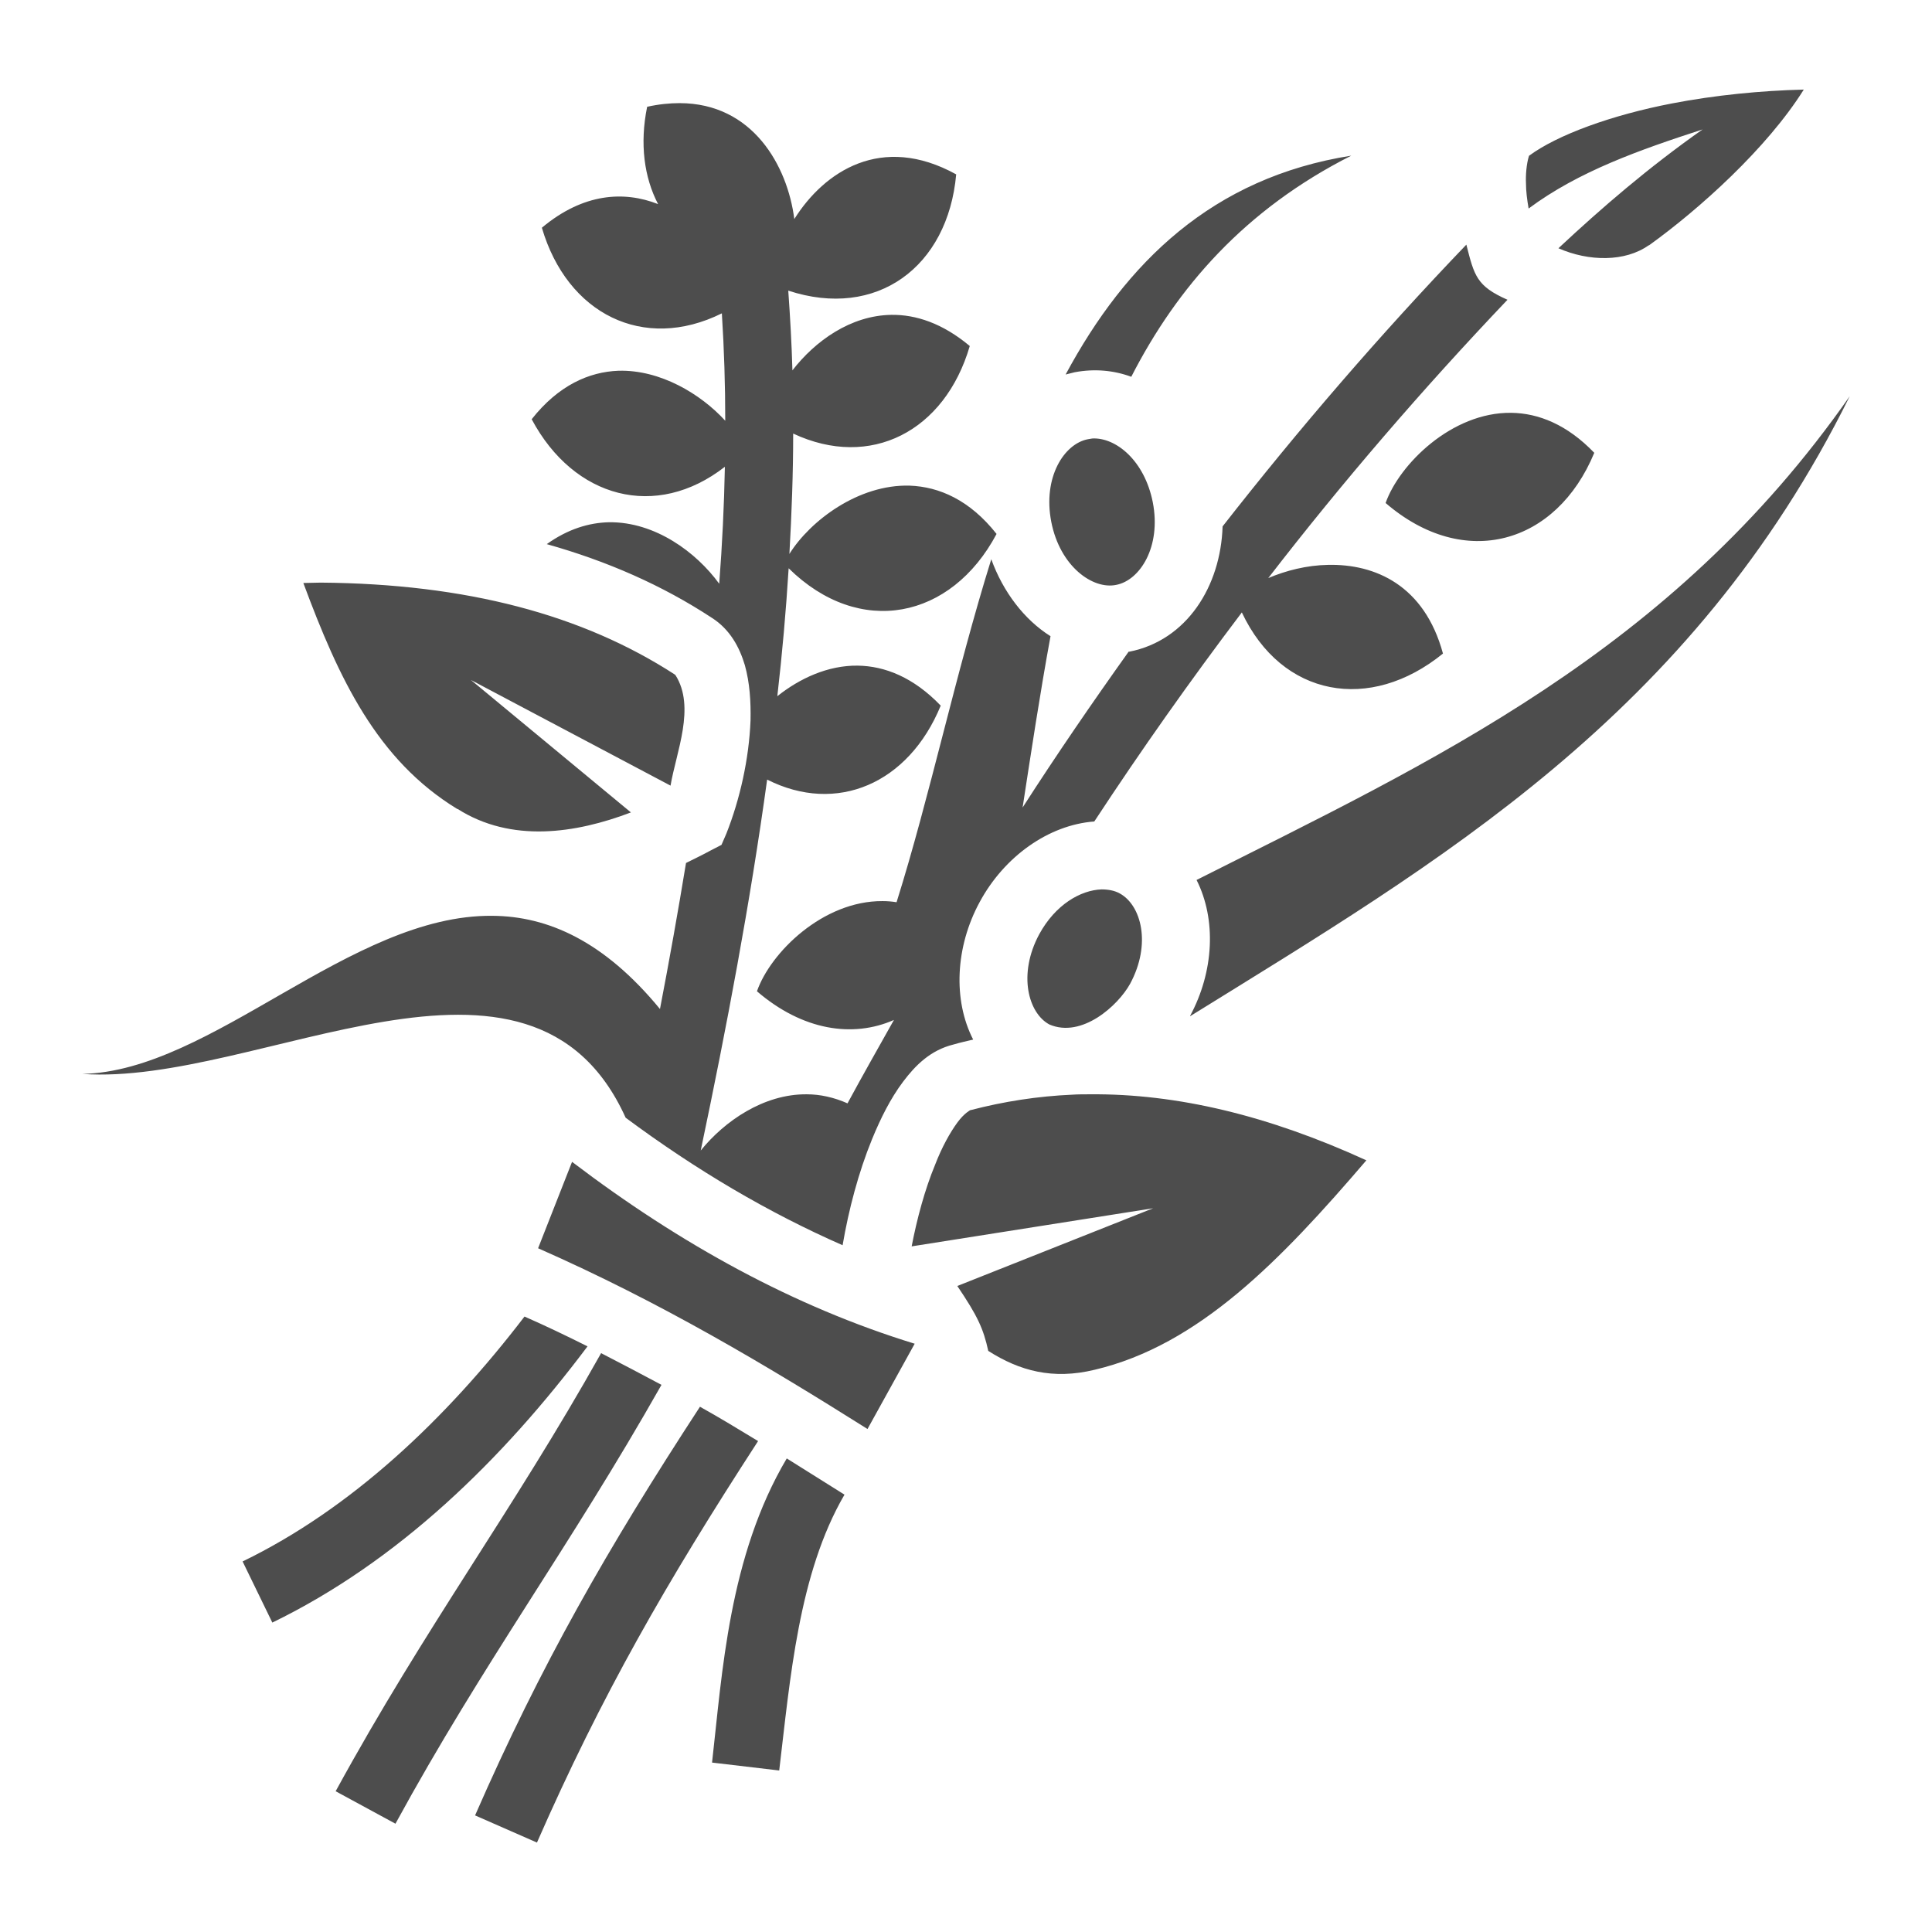 <?xml version="1.0" encoding="UTF-8" standalone="no"?>
<svg
   style="height: 512px; width: 512px;"
   viewBox="0 0 512 512"
   width="512" height="512"
   version="1.1"
   id="svg1"
   sodipodi:docname="herbs-bundle.svg"
   inkscape:version="1.3.2 (091e20ef0f, 2023-11-25, custom)"
   xmlns:inkscape="http://www.inkscape.org/namespaces/inkscape"
   xmlns:sodipodi="http://sodipodi.sourceforge.net/DTD/sodipodi-0.dtd"
   xmlns="http://www.w3.org/2000/svg"
   xmlns:svg="http://www.w3.org/2000/svg">
  <defs
     id="defs1" />
  <sodipodi:namedview
     id="namedview1"
     pagecolor="#505050"
     bordercolor="#eeeeee"
     borderopacity="1"
     inkscape:showpageshadow="0"
     inkscape:pageopacity="0"
     inkscape:pagecheckerboard="0"
     inkscape:deskcolor="#d1d1d1"
     inkscape:zoom="1.6152344"
     inkscape:cx="256"
     inkscape:cy="256"
     inkscape:window-width="1920"
     inkscape:window-height="1040"
     inkscape:window-x="1920"
     inkscape:window-y="20"
     inkscape:window-maximized="1"
     inkscape:current-layer="svg1" />
  <g
     class=""
     style="fill:#4d4d4d"
     transform="translate(0,0)"
     id="g1">
    <path
       d="M478 23.74c-11.3.28-23.5 1.47-34.9 3.67-16 3.08-30.4 8.33-37.9 13.88-.7 2.21-.9 5.24-.8 7.29 0 2.1.3 4.38.7 6.68 13.3-9.91 29.6-15.59 46.1-20.96-14.3 10.07-26.6 20.65-38.2 31.49 8.1 3.57 17.7 3.62 23.9-.77h.1c13.4-9.64 31.3-25.76 41-41.25zm-297.9 3.59c-2.7 0-5.6.3-8.6.97-2 9.79-.8 18.7 2.9 25.79-9-3.54-19.8-2.95-30.8 6.26 6.7 22.83 26.9 33 47.7 22.69.6 9.44.9 18.96.9 28.46-6.5-7.1-17.2-13.55-28.3-13.25-7.8.3-15.9 3.85-23 12.85 11.2 21 33 26.8 51.2 12.6-.2 10.3-.7 20.6-1.5 31-6.1-8.4-17-16.4-29.1-16.3-5.4.1-11 1.8-16.6 5.8 16 4.5 30.6 10.9 43.7 19.5 4.9 3.1 7.4 7.9 8.8 12.6 1.3 4.7 1.6 9.6 1.5 14.6-.4 10.2-2.8 20.9-6.4 30l-1.3 3-2.9 1.5c-2 1.1-4.3 2.2-6.5 3.3-2.1 12.8-4.4 25.7-6.9 38.7-14.8-18-29.7-24.6-44.4-24.7-37.59-.4-74.36 41.2-108.68 41.9 46.47 3.3 118.78-44.1 143.98 11.6 18.7 13.9 37.9 25.2 57.5 33.8 1.6-9.4 4.2-19.3 7.8-28.1 2.3-5.6 4.9-10.8 8.2-15.2 3.3-4.4 7.3-8.4 13.4-9.9 1.7-.5 3.5-.9 5.2-1.3-5.4-10.5-4.7-24.6 1.7-36.4 6.5-12.1 18.3-20.5 30.4-21.4 12.4-18.9 25.4-37.3 39.1-55.4 10.6 22.5 34 26.6 53.3 10.9-4.9-18.1-18-23.8-30.5-23.5-5.6.1-11.1 1.5-15.8 3.5 19.7-25.5 40.8-50 63.4-73.76-8.2-3.62-8.8-6.35-10.9-14.61-23 23.99-44.5 48.97-64.6 74.67-.5 15.9-9.5 30.2-24.7 33.2h-.2C289.4 186.3 280 200 271 214c2.3-14.9 4.6-30.2 7.4-45.4-7-4.4-12.6-11.8-15.7-20.4-9.5 30.5-16.3 62.9-25.1 90.9-1.2-.2-2.5-.3-3.7-.3-15.8-.1-29.7 13.6-33.3 23.9 12.1 10.4 25.4 12.4 36.3 7.6-4.1 7.3-8.3 14.7-12.3 22.1-3.6-1.6-7.3-2.4-10.8-2.4-11.4-.1-21.8 7.1-28.1 14.9 6.9-32.8 13.1-65.6 17.6-98.3 18.4 9.3 37.5 1.1 46-19.6-7.2-7.5-14.8-10.5-22-10.6-7.9-.1-15.4 3.4-21.3 8.1 1.3-11.3 2.3-22.6 3-33.9 18.8 18.5 43.1 13.5 55.1-9.1-7.1-9-15.2-12.5-23-12.8-13.6-.4-26.4 9.3-31.9 18.1.6-10.7 1-21.3 1-31.9 20.5 9.6 40.2-.6 46.8-23.2-7.2-6.03-14.3-8.36-20.8-8.26-10.8.16-20.2 6.95-26.2 14.71-.2-7.05-.6-14.1-1.1-21.13 23.4 7.71 42.3-6.26 44.5-30.81-19.8-10.93-35-.74-42.9 11.84-1.8-14.09-11-30.7-30.4-30.72zm178 13.92c-36.8 5.82-59.7 28.28-75.7 58l2.4-.6c5.3-1 10.4-.5 15 1.2 12.2-23.81 30.2-44.39 58.3-58.6zM490.2 105c-47.4 67.9-110.8 96.8-173.1 128.2 5.3 10.5 4.6 24.3-1.7 36v.1c65.8-40.8 132.8-79.5 174.8-164.3zm-89.7 4.4c-15.8-.2-29.7 13.7-33.3 23.9 20.9 18 45.3 10.9 55.3-13.3-7.2-7.5-14.8-10.5-22-10.6zm-111 6.8c-.4.1-.8.1-1.2.2-6.3 1.2-12 10.1-9.7 21.9 2.3 11.8 11 18 17.2 16.7 6.3-1.2 12-10.1 9.7-21.9-2.2-11.1-9.8-17.2-16-16.9zM84.98 154.4c-1.49 0-3.08.1-4.59.1 9.39 25.3 19.49 46.9 40.81 59.9h.1c14.2 9 31.2 6.5 45.9.9l-42.4-35.1 52.9 28c1.5-8.9 6.7-20.8 1.3-29.3h-.1v-.1c-24.5-15.9-55.3-24.1-93.92-24.4zm206.92 81.3c-5.5.2-12.2 4-16.5 11.9-5.7 10.6-2.9 20.9 2.7 23.9 8.6 3.7 18.2-5 21.4-10.8 5.7-10.6 2.9-20.8-2.7-23.9-1.4-.8-3.1-1.1-4.9-1.1zm-3.1 54.3c-1.5 0-3.1 0-4.6.1-9.2.4-18.2 1.8-27 4.1h-.1c.1 0-1.5.7-3.4 3.3-1.9 2.6-4.1 6.5-5.9 11.2-2.7 6.5-4.8 14.3-6.2 21.6l64-10.1-51.9 20.6c5.4 8 6.9 11.3 8.2 17.2 8.3 5.3 17.1 7.7 28.2 5 27.6-6.5 49.3-29 72-55.5-26-11.9-50.2-17.7-73.3-17.5zm-137.2 17.9l-9 22.9c32.7 14.4 60.6 31.1 87.3 47.9l12.5-22.6c-31.9-9.8-62-26.3-90.8-48.2zm-12.6 41c-20.9 27.3-46.01 51-74.71 64.9l7.88 16.2c33.33-16.2 60.93-43.1 83.53-73.2-5.4-2.7-11-5.4-16.7-7.9zm20.3 9.7c-23.6 42.1-46.3 72.1-70.35 116.1l15.85 8.6c23.4-42.9 46-73 70.5-116.3-5.2-2.8-10.6-5.6-16-8.4zm26.2 14.2c-24.6 37.7-42.2 68.5-59.6 108.3l16.4 7.2c17.1-39 34.2-68.8 58.6-106.4-5.1-3.1-10.2-6.2-15.4-9.1zm23 13.7c-15.4 26-17.1 57-19.8 80.6l17.8 2.1c2.9-24.2 5.1-52.2 17.3-73.1z"
       fill="#fff"
       fill-opacity="1"
       id="path1"
       style="fill:#4d4d4d" />
  </g>
</svg>
